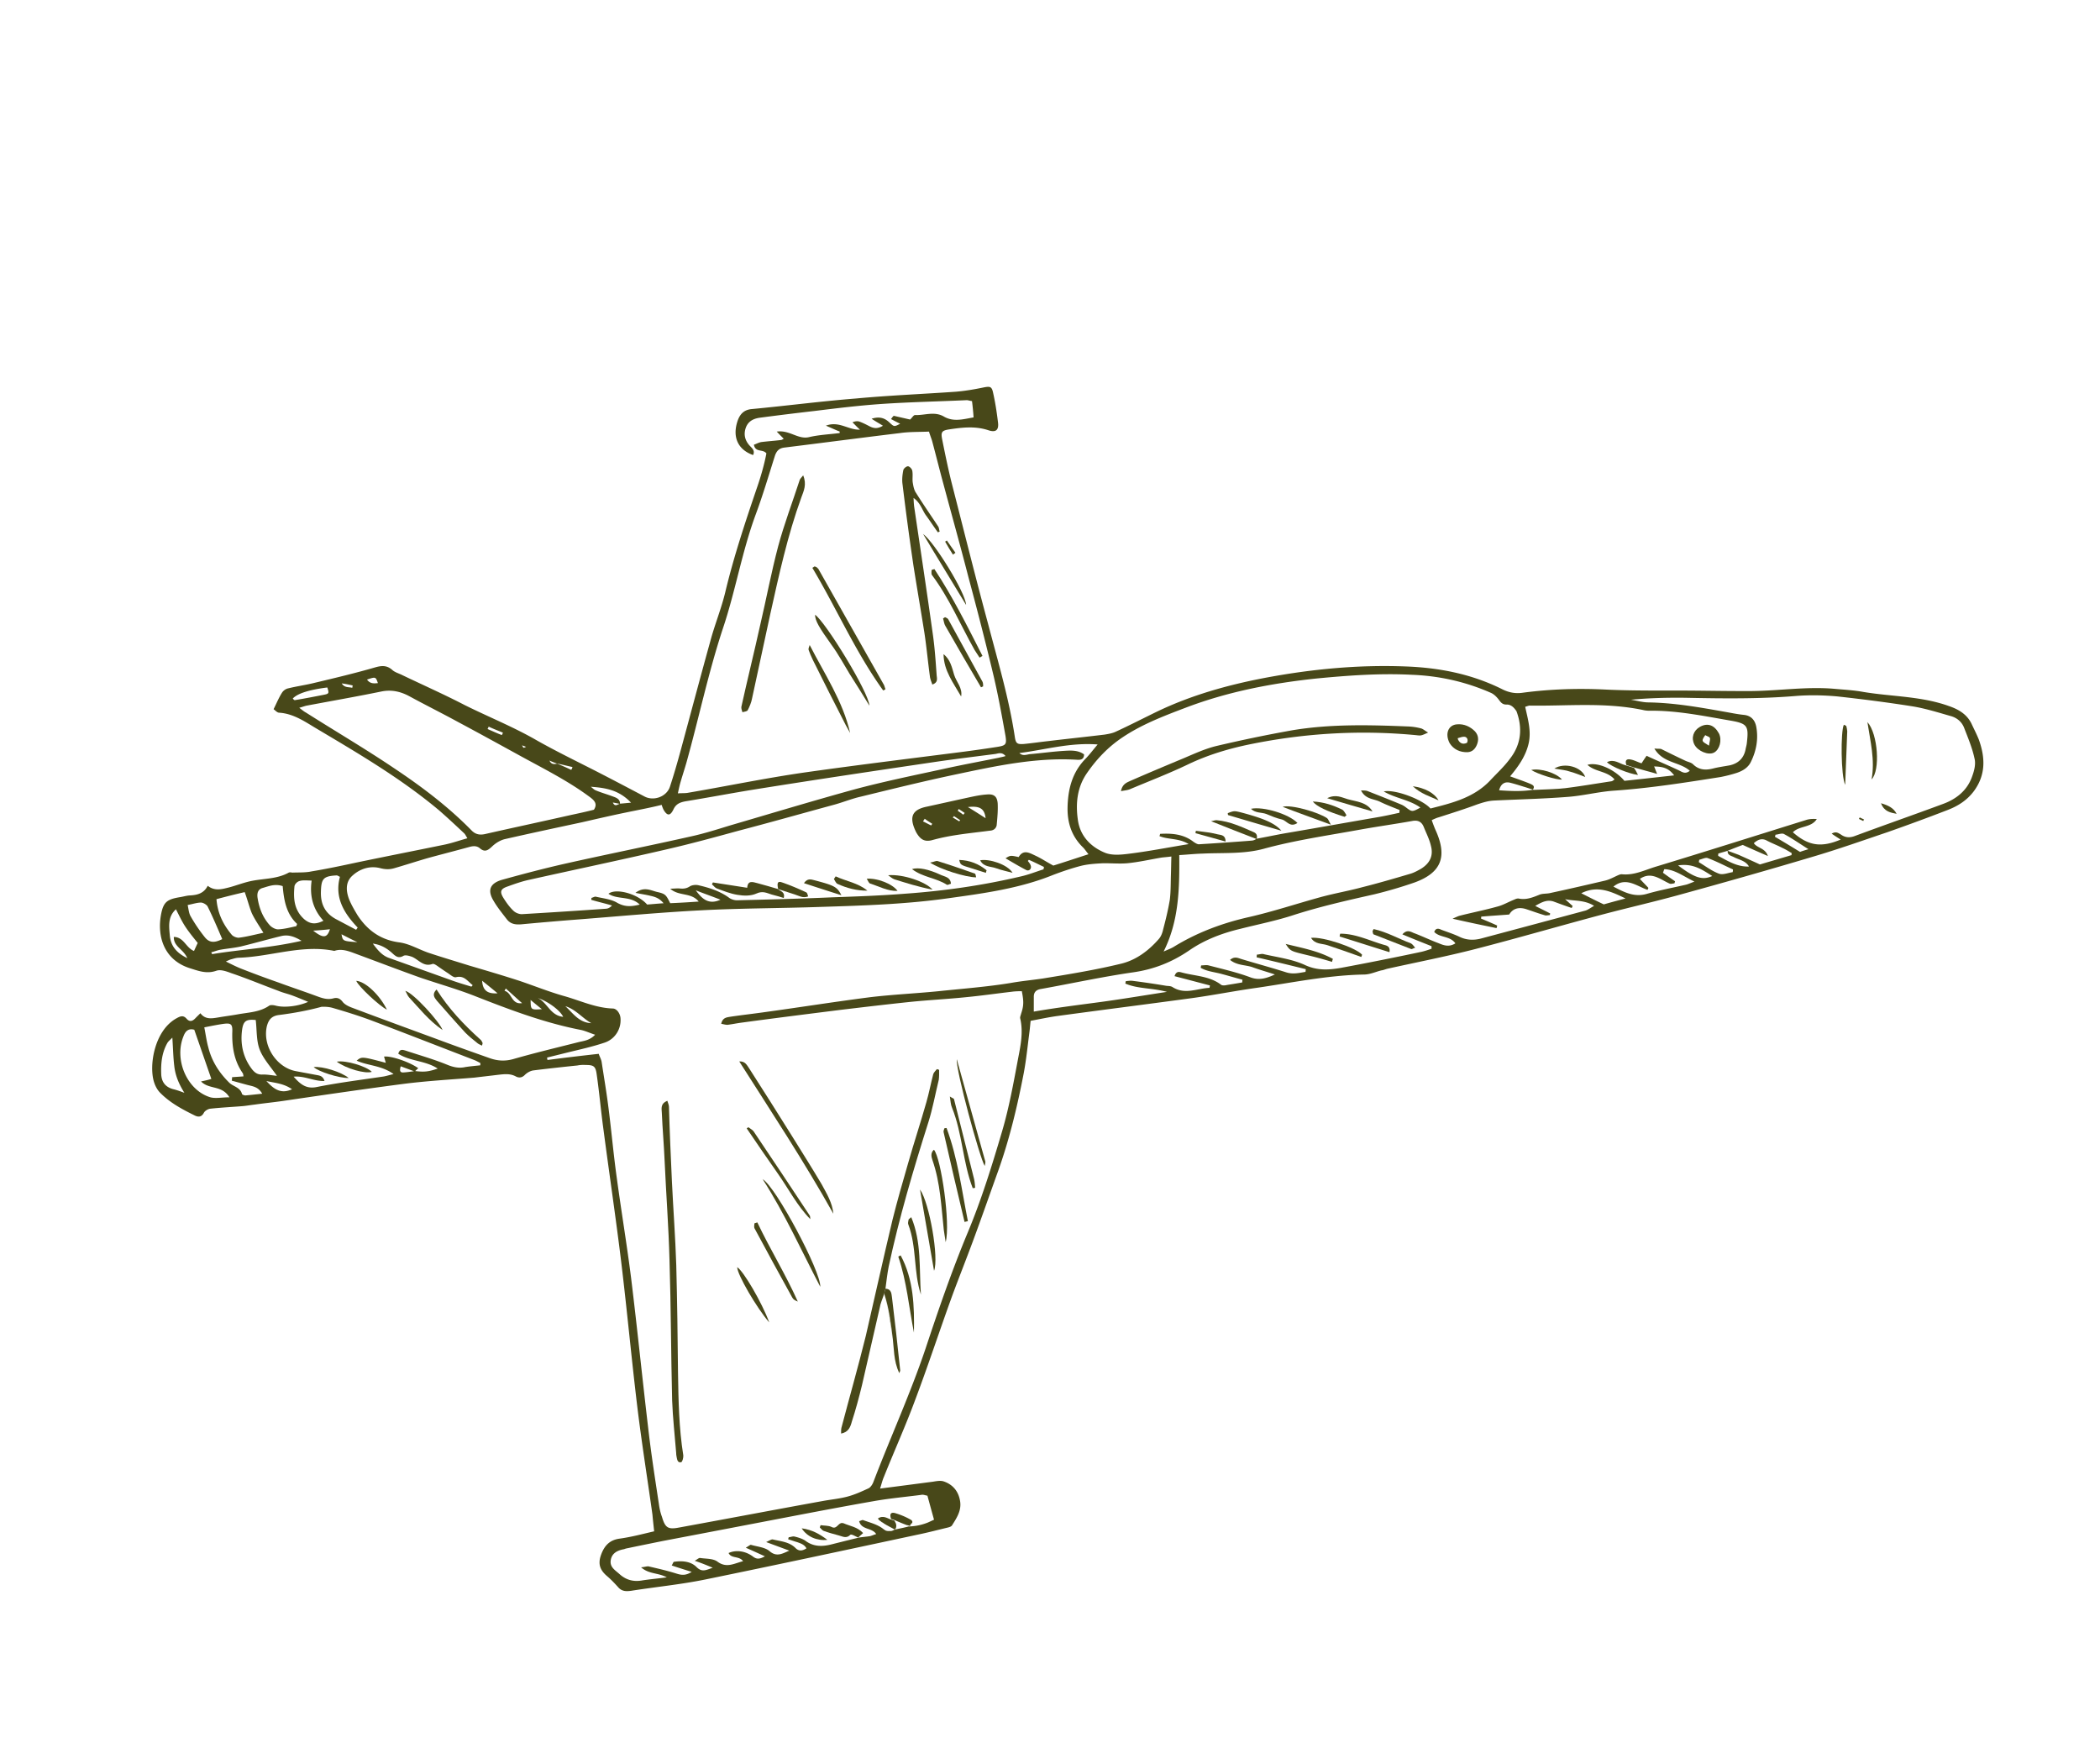 <?xml version="1.0" encoding="UTF-8"?>
<svg data-bbox="45.223 114.949 544.126 357.863" xmlns="http://www.w3.org/2000/svg" viewBox="0 0 624 521" height="521" width="624" data-type="color">
    <g>
        <path fill="#484819" d="M228.846 182.641l-5.38 24.926c-.218 1.201-.751 2.436-1.276 3.448-.148.398-1 .459-1.587.619-.118-.496-.41-1.132-.305-1.621 1.786-8.085 3.796-16.163 5.582-24.248 1.821-7.771 3.285-15.598 5.329-23.361 1.784-6.654 4.28-13.194 6.42-19.791.147-.398.469-.656 1.029-1.354 1.12 2.677.16 4.659-.527 6.516-4.131 11.364-6.662 23.094-9.285 34.866z" data-color="1"/>
        <path fill="#484819" d="M241.383 168.733c.272-.126.412-.3.685-.425l.53.196c.216.231.523.42.649.692l19.414 34.329c.167.364.243.769.41 1.132a.216.216 0 0 1-.098.266l-.545.25c-8.176-11.32-13.835-24.347-21.045-36.44z" data-color="1"/>
        <path fill="#484819" d="M258.342 209.693c-2.167-3.517-3.95-6.439-5.867-9.41-1.783-2.922-3.385-5.928-5.441-8.725-3.722-5.222-4.781-7.047-4.855-8.884 2.979 1.932 15.939 22.939 16.163 27.019z" data-color="1"/>
        <path fill="#484819" d="M287.064 179.758c-4.201-6.983-8.451-13.834-12.778-21.09 3.28 2.344 12.672 17.507 12.778 21.09z" data-color="1"/>
        <path fill="#484819" d="M281.338 160.599c.899 1.238 1.665 2.426 2.565 3.664-.231.216-.504.341-.735.557-.808-1.279-1.616-2.558-2.334-3.88.182-.083.364-.167.504-.341z" data-color="1"/>
        <path fill="#484819" d="M254.35 118.416c9.92-.928 19.866-1.318 29.778-2.023 2.647-.226 5.302-.676 7.915-1.217 2.116-.423 2.654-.45 3.077 1.666.625 2.795 1.067 5.673 1.419 8.593.325 2.382-.64 3.156-2.853 2.413-3.895-1.291-7.758-.836-11.67-.248-2.159.332-2.488.813-2.065 2.93.846 4.234 1.733 8.558 2.761 12.709 3.611 14.078 7.089 28.108 10.881 42.103 2.903 11.103 6.212 22.129 7.941 33.551.29 2.068.73 2.306 2.657 2.19 2.424-.234 4.897-.601 7.412-.876 5.526-.669 11.093-1.248 16.619-1.917 1.124-.187 2.249-.374 3.249-.833 4.088-1.88 8.184-3.983 12.231-5.954 10.274-4.943 21.202-7.986 32.234-10.086 13.776-2.592 27.691-3.926 41.813-3.374 9.966.371 19.524 2.25 28.507 6.705 2.023 1.051 4.069 1.431 6.228 1.099 8.089-1.077 16.331-1.344 24.551-.941 8.667.418 17.398.256 26.121.318 5.86.058 11.629.157 17.447.124 8.102-.093 16.108-1.352 24.229-.683 2.989.276 6.027.421 8.918.963 8.456 1.395 17.186 1.234 25.368 4.186 2.876.989 5.29 2.411 6.676 5.185.752 1.636 1.553 3.139 2.214 4.816 1.926 5.388 2.072 10.493-1.532 15.342-2.057 2.707-4.707 4.365-7.698 5.52a618.73 618.73 0 0 1-18.071 6.657c-7.239 2.448-14.528 5.028-21.893 7.203-12.968 3.871-26.111 7.603-39.205 11.201-7.903 2.202-15.881 3.999-23.826 6.111-12.549 3.347-24.972 6.968-37.472 10.183-8.664 2.222-17.355 3.906-26.144 5.856-.587.16-1.132.41-1.761.479-1.669.438-3.305 1.19-5.051 1.222-10.7.186-21.243 2.392-31.764 3.927-6.517.905-12.868 2.174-19.386 3.079-13.258 1.803-26.468 3.474-39.727 5.277-2.697.359-5.4.942-8.237 1.475-.127 1.159-.206 2.186-.326 3.122-.537 4.099-.941 8.247-1.701 12.338-1.887 9.783-4.171 19.417-7.524 28.883-2.51 6.988-4.979 14.066-7.581 21.096-2.013 5.437-4.158 10.826-6.17 16.264-3.738 10.303-7.169 20.795-11.04 31.05-2.847 7.692-6.225 15.188-9.246 22.741-.434.97-.695 2.08-1.144 3.497 5.617-.711 10.695-1.395 15.683-2.037 1.125-.187 2.341-.415 3.269-.072 2.611.891 4.291 2.87 4.783 5.616.575 2.927-.93 5.16-2.393 7.483-.28.349-.867.509-1.363.627-2.976.708-5.82 1.465-8.838 2.082-21.044 4.502-42.178 9.045-63.305 13.365-7.252 1.463-14.523 2.164-21.81 3.313-1.348.179-2.647.226-3.728-.928-1.123-1.245-2.204-2.399-3.466-3.469-2.176-1.861-2.697-3.713-1.716-6.366.982-2.652 2.514-4.347 5.525-4.741 3.416-.469 6.847-1.386 10.228-2.17-.206-1.887-.379-3.458-.509-4.939-1.486-10.653-3.195-21.314-4.499-32.051-1.725-14.285-3.045-28.647-4.77-42.932-1.587-13.029-3.53-26.113-5.249-39.19-.761-5.484-1.248-11.093-2.05-16.668-.325-2.382-.848-2.802-3.265-2.792a9.186 9.186 0 0 0-2.465.143c-4.31.441-8.711.923-12.979 1.455-.943.103-1.901.654-2.593 1.302-.882.956-1.867.968-2.746.492-1.758-.953-3.603-.655-5.489-.448-2.291.283-4.492.524-6.783.807-6.999.576-14.082.971-21.046 1.861-12.044 1.575-24.003 3.331-35.963 5.087-2.787.401-5.526.669-8.313 1.07-1.257.138-2.473.367-3.64.463-3.185.254-6.412.416-9.555.761-.629.069-1.587.619-1.874 1.191-.763 1.452-1.832 1.283-2.844.758-3.699-1.822-7.348-3.776-10.291-6.826-.649-.692-1.2-1.65-1.568-2.691-1.767-4.801-.158-15.666 6.63-19.336 1.139-.634 1.998-.919 2.946.186.907 1.014 1.766.729 2.648-.227.37-.391.832-.823 1.434-1.43 1.415 1.881 3.259 1.584 5.103 1.286 1.935-.339 3.912-.588 5.848-.927 3.241-.61 6.642-.633 9.481-2.598.413-.3 1.348-.18 2.102.024 2.486.618 6.663.129 9.48-1.166-1.766-.729-3.267-1.36-4.726-1.9-1.326-.491-2.792-.807-4.16-1.389-4.642-1.718-9.277-3.66-13.968-5.245-1.46-.54-3.183-1.178-4.497-.684-2.851.98-5.28.006-7.85-.794-7.615-2.442-9.714-9.402-8.517-15.895.704-3.736 1.76-4.551 5.539-5.188 1.034-.146 1.984-.472 3.06-.527 2.151-.108 4.135-.58 5.284-2.869 2.093 1.679 4.308.991 6.383.477 2.257-.597 4.48-1.509 6.91-1.966 3.647-.686 7.447-.562 10.774-2.422.363-.167.761-.019 1.208-.005 1.837-.074 3.758.034 5.56-.355 4.5-.747 8.915-1.677 13.421-2.648 8.74-1.817 17.522-3.543 26.171-5.318 2.208-.465 4.29-1.202 6.729-1.883-.425-.685-.592-1.048-.85-1.37-2.518-2.364-5.036-4.729-7.603-6.96-11.454-9.593-24.231-17.036-36.959-24.612-3.203-1.94-6.531-4.152-10.596-4.374-.58-.064-1.095-.707-1.576-1.036.91-1.85 1.59-3.483 2.486-4.886.378-.614 1.112-1.171 1.923-1.324 2.571-.631 5.267-.991 7.93-1.664 5.952-1.416 11.905-2.832 17.732-4.521 1.943-.562 3.515-.735 5.168.707.781.741 2.024 1.05 3.036 1.575 6.211 2.978 12.43 5.732 18.502 8.884 7.132 3.545 14.552 6.517 21.447 10.502 5.799 3.277 11.745 6.156 17.643 9.168 4.752 2.438 9.547 4.966 14.341 7.495 2.771 1.478 6.621.038 7.569-2.929 1.192-3.63 2.252-7.31 3.271-11.08 2.9-10.688 5.759-21.468 8.701-32.066 1.328-5.012 3.318-9.78 4.513-14.842 2.488-10.388 5.862-20.525 9.279-30.57 1.234-3.539 2.245-7.086 2.893-10.465-1.074-1.378-3.262-.152-3.719-2.583.678-.201 1.363-.626 2.173-.779 1.977-.248 3.905-.364 5.882-.613.314-.034.545-.25.818-.376a70.603 70.603 0 0 1-2.078-2.126c3.821-.546 6.275 2.398 9.566 1.655 2.976-.707 6.112-.829 9.123-1.222.049-.133-.034-.315.015-.447-1.194-.442-2.339-1.016-4.105-1.745 3.942-1.482 6.668 1.337 10.119 1.181-.956-.881-1.604-1.574-2.211-2.175.818-.376 1.579-.396 2.11-.2 1.061.393 2.073.918 3.085 1.444 1.277.623 2.394.66 3.855-.232-1.228-.756-2.107-1.232-3.377-2.079 2.306-.73 3.856-.232 5.202 1.02 1.52 1.392 1.429 1.434 3.296.466-.838-.385-1.717-.862-2.729-1.387.42-.523.658-.963.881-.956l4.797 1.097c.552-.474 1.029-1.353 1.476-1.339 2.814.137 5.722-1.199 8.576.46 2.854 1.66 5.747.77 8.807.244a84.392 84.392 0 0 0-.468-4.848c-.58-.064-1.11-.26-1.557-.275-8.515.393-17.022.561-25.453 1.136-6.503.458-12.971 1.231-19.531 2.045a948.057 948.057 0 0 0-16.353 2.015c-2.292.283-3.934 1.258-4.503 3.611-.415 1.732.071 3.269 1.236 4.605.69.783 1.786 1.49 1.113 2.9-4.6-1.627-6.264-5.485-4.538-10.351.736-1.989 1.981-3.112 4.09-3.311 10.234-.963 20.615-2.323 31.022-3.146zm48.545 105.354c.998.972 2.088.471 3.122.326 3.499-.288 7.006-.8 10.548-.997 1.927-.116 3.897-.141 5.557 1.077-.009 1.655-1.217 1.66-2.244 1.582-12.326-.717-24.315 1.933-36.255 4.451-9.327 1.976-18.62 4.267-27.821 6.517-2.795.624-5.562 1.786-8.315 2.502-9.391 2.556-18.74 5.203-28.172 7.668-7.134 1.959-14.177 3.876-21.346 5.521-13.526 3.137-27.178 6.001-40.655 9.005-2.208.465-4.381 1.244-6.554 2.023-1.992.695-2.286 1.491-1.269 3.225.85 1.37 1.833 2.789 3.004 3.902.649.692 1.843 1.134 2.695 1.072 8.249-.49 16.589-1.023 24.796-1.604.538-.027 1.125-.187 1.867-.968-2.039-.604-4.127-1.075-6.165-1.679.007-.223.056-.356.064-.579.496-.118.908-.418 1.264-.362 2.221.52 4.63.734 6.472 1.868 2.198 1.19 4.035 1.116 6.606.485-2.775-2.687-6.577-1.379-9.291-3.213 2.161-1.764 8.682-.029 11.485 3.195 1.39-.089 2.961-.261 4.889-.377-1.248-1.518-2.532-1.917-3.998-2.234-1.243-.309-2.535-.486-4.357-.859 2.524-1.93 4.499-.747 6.363-.283 2.576.576 2.701.849 3.962 3.351 2.598-.094 5.378-.271 8.472-.483-2.279-2.804-5.857-1.49-8.466-3.812 1.299-.047 1.928-.116 2.598-.094 1.16.127 2.145.115 3.242-.61.685-.425 1.852-.521 2.606-.318 3.197.732 6.43 1.777 9.095 3.744.656.469 1.675.77 2.527.709 9.359-.231 18.719-.461 27.994-.873 7.258-.255 14.515-.51 21.737-1.079 11.616-.827 23.08-2.466 34.399-5.138 2.298-.506 4.521-1.418 6.736-2.106.007-.224.105-.489.112-.712-1.542-.722-2.994-1.485-4.494-2.116-.049.132-.231.216-.28.349.299.412.732.874.85 1.37.327.95-.506 1.773-1.385 1.297-2.024-1.051-3.999-2.234-6.106-3.466 1.461-.892 1.461-.892 3.905-.365 1.421-2.414 3.305-1.189 4.98-.418 1.675.77 3.119 1.757 5.318 2.948 2.893-.89 6.421-2.072 10.446-3.372-.774-.965-1.199-1.65-1.764-2.161-3.249-3.238-4.508-7.172-4.452-11.6.092-5.546 1.378-10.649 5.449-14.722 1.112-1.172 2.14-2.525 3.491-4.137-8.213-.627-15.668 1.59-23.262 2.55zm-88.814 43.583c-2.429-.975-4.907-1.817-7.337-2.791 1.799 2.475 3.793 4.42 7.337 2.791zm233.634-57.993c-1.075.054-1.64-.456-2.24-1.281-.599-.825-1.464-1.749-2.434-2.183-7.454-3.287-15.316-5.065-23.494-5.378-9.47-.489-18.844.189-28.225 1.089-13.335 1.398-26.484 3.921-39.035 8.701-6.841 2.595-13.773 5.231-19.821 9.553-3.804 2.739-6.959 6.17-9.591 10.022-2.821 4.158-3.289 8.886-2.597 13.741.649 4.764 3.766 7.954 7.87 9.699 2.073.918 4.721.692 7.012.409 5.84-.704 11.695-1.855 18.038-2.9-2.938-1.841-6.088-1.273-8.692-2.388.189-.307.155-.621.245-.663 3.542-.197 6.978.095 9.901 2.383.481.329 1.095.707 1.542.721 5.246-.32 10.582-.682 15.786-1.094.091-.041.224.008.406-.076.405-.076.726-.334 1.09-.501 2.745-.492 5.449-1.074 8.195-1.566 9.089-1.537 18.136-3.165 27.315-4.744 2.25-.374 4.549-.88 6.847-1.387.007-.223-.027-.537.071-.803-2.031-.827-4.021-1.563-5.87-2.474-1.849-.911-4.273-.677-5.617-3.361.894.03 1.431.002 1.962.199 3.225 1.269 6.582 2.587 9.849 3.947.663.245 1.319.714 1.842 1.134 1.486 1.078 1.619 1.127 3.988-.183-3.279-2.345-7.294-2.7-10.895-4.786 3.291-.743 11.555 2.391 13.884 5.063 6.407-1.625 12.947-3.201 17.816-8.411 1.994-2.127 4.162-4.114 5.848-6.43 3.317-4.277 3.743-9.095 1.893-14.078-.641-.916-1.457-1.972-2.889-1.974zm-76.523 63.136c7.169-1.644 14.135-3.967 21.269-5.926 4.109-1.118 8.293-1.831 12.402-2.95 4.737-1.187 9.391-2.556 14.044-3.925 1.174-.319 2.313-.953 3.362-1.545 2.649-1.659 3.707-3.906 2.909-6.841-.431-1.893-1.357-3.668-2.102-5.527-.619-1.587-1.763-2.161-3.475-1.814-5.086.907-10.255 1.633-15.341 2.54-9.544 1.746-19.254 3.128-28.644 5.684-5.961 1.64-12.12 1.17-18.26 1.461-2.284.059-4.484.301-6.95.444.076 9.98-.057 19.507-4.652 28.663 1.09-.501 2.041-.828 2.907-1.336 7.033-4.334 14.552-7.131 22.531-8.928zm83.27-62.826c-.315.035-.587.16-1.265.362.777 3.605 1.868 7.176 1.032 10.862-.837 3.686-2.951 6.749-5.512 9.798 2.255.834 4.07 1.431 5.836 2.16.705.336 1.724.638.926 1.775-.886-.253-1.815-.596-2.701-.849-1.285-.4-2.702-.849-3.945-1.158-1.508-.408-2.822.086-3.383 2.216 3.526.249 6.788.401 10.162-.16l.133.049c2.374-.101 4.658-.161 6.901-.311.761-.02 1.48-.13 2.333-.192 4.582-.566 9.172-1.355 13.804-2.054.314-.034.545-.25.957-.55-2.154-2.532-5.744-2.202-8.046-4.335 2.984-.932 8.1 1.339 10.986 4.744 4.624-.475 9.43-1.033 14.774-1.619-1.756-2.384-3.718-2.583-5.953-2.656.334.727.494 1.314.911 2.223-.886-.253-1.773-.506-2.527-.71-1.375-.358-2.66-.758-4.035-1.116-.887-.253-1.683-.547-2.569-.8-.452-1.223-.116-1.928 1.217-1.661 1.069.17 2.123.786 3.274 1.137.518-.789.897-1.403 1.505-2.233 3.085 1.443 6.219 2.754 9.304 4.197 1.103.484 2.1 1.456 3.527.25-2.999-2.693-7.938-2.184-10.523-6.609 1.16.128 1.656.01 2.054.157 2.421 1.198 4.843 2.396 7.223 3.503.705.336 1.641.456 2.247 1.058 1.779 1.714 3.79 1.779 6.047 1.182 1.579-.396 3.242-.61 4.863-.915 2.389-.548 4.046-1.97 4.623-4.546.113-.713.358-1.376.429-2.179.566-4.993.141-5.678-4.886-6.558-8.009-1.381-15.92-3.027-24.022-2.935a7.867 7.867 0 0 1-2.095-.247c-11.422-2.343-22.515-1.095-33.606-1.28zm82.903 42.672c-2.631-1.652-4.905-3.248-7.236-4.487-.614-.378-1.704.123-2.557.184-.007.224-.147.398-.154.622a416.987 416.987 0 0 1 7.459 4.495c.364-.167 1.132-.411 2.488-.814zm-23.999.467l3.183 1.179c1.941.869 3.881 1.737 6.394 2.894 2.711-.807 6.009-1.772 9.398-2.78.007-.224.014-.447.063-.58-.921-.567-1.842-1.134-2.812-1.568-1.452-.764-3.043-1.353-4.495-2.116-1.493-.855-2.716-.403-3.961.72 1.024 1.51 3.399 1.409 4.171 3.806a390.888 390.888 0 0 1-7.454-3.287c-1.042.369-2.719 1.03-4.487 1.732-.95.327-1.851.522-2.802.848l-.022.671c2.903 1.527 5.708 3.319 9.159 3.163-1.017-1.733-2.889-1.973-4.473-2.786-.747-.427-1.997-.513-1.862-1.896zm1.492 6.358c.008-.223.106-.488.071-.803-2.512-1.156-4.976-2.445-7.496-3.377-.663-.246-1.621.305-2.522.499-.007.223-.105.489-.113.712 1.975 1.183 3.852 2.632 5.974 3.417 1.193.442 2.738-.268 4.086-.448zm-16.221-2.007c4.89 3.695 7.236 4.487 10.143 3.151-3.112-1.981-5.826-3.815-10.143-3.151zm-9.316 8.465c3.885-1.126 7.846-1.846 11.724-2.749.587-.159 1.132-.41 2.446-.904-3.392-1.632-5.834-3.592-8.963-3.694l-.392 1.061c1.179.889 2.449 1.736 3.586 2.534-.008.223-.147.398-.155.621-.538.027-1.083.278-1.522.04-1.103-.484-2.199-1.191-3.302-1.674-1.807-.82-3.546-1.011-5.469.313.865.923 1.688 1.755 2.553 2.679-.14.174-.148.397-.288.572-3.274-1.137-6.447-3.97-10.125-.958 3.168 1.625 6.113 3.243 9.907 2.159zm-6.309 1.359c-4.097-1.968-8.235-4.028-13.149-1.549 2.289 1.149 4.313 2.2 6.693 3.307 1.943-.563 4.199-1.16 6.456-1.758zm-156.32 30.813c6.427-.863 12.861-1.95 20.057-3.057-4.524-1.222-8.652-.865-12.359-2.463.008-.224.106-.489.113-.712.629-.069 1.348-.18 1.928-.116a253.1 253.1 0 0 1 10.153 1.496c.58.063 1.341.044 1.822.373 3.726 2.359 7.326.374 11 .225.008-.223.106-.488.113-.712l-10.514-2.76c.498-1.55 1.385-1.297 2.139-1.094 3.902 1.068 8.289 1.032 11.693 3.65.349.28 1.201.218 1.788.058a261.29 261.29 0 0 0 4.499-.747c.007-.224.014-.448.071-.804-2.129-.562-4.301-1.214-6.43-1.776-1.997-.513-4.183-.719-5.983-1.762.007-.224.106-.489.113-.712.761-.02 1.572-.173 2.193-.018 4.126 1.075 8.301 2.017 12.28 3.489 2.695 1.073 4.91.385 7.454-.785-2.213-.743-4.475-1.354-6.73-2.189-2.08-.694-4.504-.461-6.597-2.14 1.336-1.164 2.389-.548 3.409-.246 4.475 1.354 8.999 2.576 13.383 3.973 2.038.603 3.799.124 5.643-.173.008-.224.064-.58.071-.804-4.838-1.187-9.676-2.375-14.606-3.52.008-.224.064-.58.071-.803.762-.02 1.489-.354 2.152-.109 4.175.942 8.497 1.486 12.287 3.266 3.616 1.64 7.024 1.393 10.49.791a926.811 926.811 0 0 0 24.096-4.804c.992-.236 1.942-.563 2.892-.89.008-.224-.027-.538-.019-.761-2.827-1.122-5.654-2.244-8.656-3.506 1.302-1.478 2.355-.862 3.325-.428 2.52.933 4.942 2.131 7.462 3.064 1.501.63 3.092 1.22 4.966.028-1.582-2.244-4.6-1.627-6.288-3.383.491-1.326 1.419-.982 2.124-.646 1.724.638 3.539 1.234 5.215 2.005 2.156 1.1 4.391 1.173 6.648.576 10.292-2.751 20.584-5.501 30.967-8.293.768-.244 1.412-.76 2.551-1.393-2.805-1.793-5.816-1.399-8.616-1.983.74.651 1.521 1.392 2.26 2.043-.14.174-.238.44-.287.572-1.815-.596-3.539-1.234-5.396-1.922-1.948-.645-3.541.198-5.457 1.298 1.452.764 2.994 1.486 4.446 2.249-.049.133-.057.356-.106.489-.537.027-1.124.187-1.522.039-1.906-.554-3.763-1.242-5.578-1.838-2.304-.702-3.981-.041-4.975 1.627-2.871.219-5.651.397-8.299.623-.007.224-.056.356-.063.58 1.633.68 3.266 1.36 4.809 2.081-.098.266-.106.489-.204.754-4.133-.851-8.267-1.702-13.063-2.799 1.181-.543 1.726-.793 2.222-.911 3.745-.952 7.483-1.679 11.186-2.722 1.67-.437 3.222-1.371 4.808-1.99.454-.209 1-.459 1.488-.354 2.179.429 4.038-.315 5.988-1.102.999-.459 2.291-.282 3.374-.56 5.407-1.166 10.682-2.38 16.048-3.636 1.307-.271 2.537-.946 3.718-1.489.454-.209.999-.46 1.446-.445 3.702.389 6.889-1.296 10.278-2.304 14.778-4.483 29.473-9.147 44.301-13.763 1.041-.368 2.117-.423 3.367-.337-1.652 2.631-5.165 1.934-7.109 3.929 4.61 4.043 8.395 4.615 14.203 2.165a63.686 63.686 0 0 1-2.673-1.743c1.28-.808 2.019-.158 2.766.269 1.311.938 2.652.982 4.148.405 8.742-3.249 17.568-6.316 26.31-9.565 3.941-1.481 7.067-4.019 8.498-8.089.638-1.724 1.151-3.721.713-5.391-.659-3.109-1.946-6.149-3.101-9.14-.745-1.859-2.272-3.027-4.137-3.491-3.679-1.06-7.4-2.211-11.093-2.824-7.479-1.185-14.965-2.146-22.499-2.974-4.016-.355-8.13-.445-12.167-.13-10.813.899-21.548.771-32.324.553-5.546-.092-11.098.039-16.798.568 1.78.282 3.554.788 5.209.797 7.647.116 15.077 1.434 22.506 2.751 1.913.331 3.868.753 5.831.951 2.185.206 3.35 1.542 3.731 3.568.644 3.556.038 7.026-1.545 10.285-.82 1.808-2.463 2.783-4.272 3.395a41.91 41.91 0 0 1-4.828 1.229c-10.57 1.668-21.14 3.335-31.813 4.06-4.575.342-8.998 1.495-13.573 1.838-7.223.568-14.522.732-21.737 1.078-1.837.074-3.374.56-5.093 1.131-3.76 1.398-7.603 2.614-11.537 3.873-.587.159-1.132.41-2.041.828.411 1.132.779 2.173 1.239 3.173 3.459 7.764 1.56 12.49-6.365 15.362a130.042 130.042 0 0 1-11.927 3.503c-7.979 1.797-15.958 3.594-23.826 6.111-5.157 1.71-10.606 2.784-15.93 4.132-5.457 1.297-10.712 3.273-15.382 6.521-5.034 3.415-10.429 5.565-16.633 6.436-9.081 1.313-18.185 3.297-27.232 4.925-1.439.221-2.222.912-2.183 2.434l-.006 4.296c6.525-1.129 13.085-1.943 19.511-2.807zM181.479 463.612c-.338 2.137 1.379 2.998 2.725 4.251 1.827 1.581 3.866 2.184 6.339 1.818 2.249-.374 4.583-.566 7.593-.96-2.638-1.428-5.251-.887-7.643-2.979 1.167-.096 1.893-.43 2.424-.234 2.709.626 5.418 1.251 8.119 2.1 1.55.498 2.8.584 4.492-.524a214.757 214.757 0 0 1-5.934-1.894c.378-.615.484-1.103.707-1.096 2.473-.366 5.015-.104 6.661 1.561 1.604 1.573 2.653.981 4.826.202-2.031-.827-3.399-1.409-5.347-2.054.867-.509 1.238-.899 1.594-.843 1.78.282 3.799.125 5.111 1.062 2.707 2.058 4.993.567 7.655-.107-1.199-1.65-3.512-.697-4.306-2.423 2.09-.961 4.855-.691 7.171.996 1.221.979 2.122.785 3.625-.016-1.94-.869-3.483-1.591-5.688-2.558.957-.55 1.328-.941 1.593-.843 1.906.555 4.183.719 5.487 1.88 2.177 1.861 3.918.621 5.867-.165l-6.896-2.553c1.09-.501 1.593-.843 1.949-.786 2.353.569 4.944.698 6.806 2.594.998.972 2.032.827 3.22.061-.634-1.14-1.653-1.442-2.714-1.834-.887-.253-1.815-.597-2.702-.849.008-.224.106-.489.155-.622.538-.027 1.174-.319 1.662-.214 1.11.26 2.262.611 3.183 1.178 2.575 2.009 5.355 1.831 8.198 1.074 2.662-.673 5.234-1.305 7.805-1.937 1.125-.187 2.2-.241 3.325-.428.587-.16 1.132-.41 1.81-.612-1.233-1.964-4.392-1.173-5.065-3.835.496-.118.908-.418 1.174-.319 1.989.736 4.209 1.256 5.912 2.565.174.14.348.28.481.329.042.09.133.049.174.14.133.049.175.14.266.098l.265.098c.091-.042.133.049.223.007.133.049.133.049.224.008.091-.042.133.049.223.007.091-.042.224.007.224.007.091-.042.133.049.223.008.091-.042.182-.084.315-.035l.091-.042.272-.125.091-.042.363-.167c1.083-.278 2.208-.465 3.291-.742.315-.035.678-.202.992-.236l.133.049.091-.042a16.343 16.343 0 0 0 5.407-1.165l1.818-.836a1094.38 1094.38 0 0 1-1.959-7.134c-.713-.112-1.285-.4-1.872-.24-4.673.608-9.43 1.034-14.111 1.865-7.741 1.357-15.439 2.806-23.229 4.296-13.148 2.522-26.297 5.045-39.354 7.526-3.423.693-6.847 1.387-10.361 2.122-.405.076-.81.152-1.174.319-1.935.34-3.661 1.133-4 3.27zM86.771 323.68c-2.45-1.736-5.04-1.865-7.617-2.442 1.946 2.078 4.073 4.071 7.617 2.442zm-37.095-13.653c-1.568 2.812-1.894 5.933-1.773 9.07.06 2.283 1.126 3.884 3.52 4.545 1.11.26 2.304.701 3.365 1.094-1.658-2.649-2.695-5.144-3.005-7.973-.318-2.606-.363-5.337-.574-8.431-.742.781-1.245 1.122-1.533 1.695zm8.052-4.032c-1.64-.457-2.605.317-3.194 1.909-2.818 6.798.87 15.778 7.642 18.058 1.591.589 3.575.117 5.992.107-2.25-3.698-5.968-2.209-8.437-4.706 1.306-.27 2.299-.506 3.067-.75-1.676-4.842-3.352-9.685-5.07-14.618zm8.559-1.734c-1.754.256-3.465.603-5.582 1.026.423 2.116.671 4.093 1.192 5.945 1.028 4.15 3.286 7.625 6.277 10.542 1.172 1.112 3.267 1.36 3.74 3.344.083.181.746.427 1.06.392 1.481-.13 3.053-.302 4.939-.509-1.184-2.097-2.882-2.197-4.39-2.605-1.507-.407-3.148-.863-4.656-1.271.056-.356.113-.712.078-1.026 1.167-.096 2.242-.151 3.409-.247-.076-.405-.069-.628-.194-.901-2.565-3.664-3.236-7.757-3.14-12.094.13-2.591-.351-2.92-2.733-2.596zm5.676 1.573c-.635 4.364.26 8.466 2.964 11.955.732.874 1.472 1.525 2.903 1.527 1.39-.089 2.857.227 4.463.37-1.924-2.748-4.127-5.147-5.157-7.866-.988-2.627-.794-5.798-1.146-8.718-2.766-.269-3.632.239-4.027 2.732zm10.832-4.209c-2.068.29-2.999 1.378-3.511 3.375-1.308 5.774 2.866 12.22 8.647 13.304l6.138 1.141c.845.161 1.871.24 2.358 1.777-3.136.121-5.9-1.58-9.176-1.285 2.071 2.35 3.815 3.75 7.015 3.049 6.351-1.269 12.91-2.083 19.295-3.037.943-.104 1.894-.431 3.382-.785-3.628-2.624-7.617-2.442-10.967-3.983 1.518-1.248 1.518-1.248 8.66.641-.202-.677-.32-1.173-.521-1.851 2.068-.291 7.687 1.639 10.178 3.465-.413.3-.693.649-1.014.907l-.091.041-4.112-1.521c-.351 1.152-.331 1.913.836 1.817 1.075-.054 2.2-.241 3.234-.386l.091-.042c2.807.36 4.065.222 6.825-.716-3.636-2.401-8.253-2.15-11.713-4.411.407-1.508 1.335-1.164 2.089-.961 4.161 1.389 8.329 2.555 12.391 4.209 1.766.729 3.498 1.144 5.391.714 1.439-.222 2.92-.352 4.492-.524l.022-.671c-.573-.287-1.187-.665-1.85-.911-10.296-3.961-20.501-7.964-30.755-11.835-3.714-1.374-7.435-2.525-11.246-3.634-1.02-.302-2.27-.388-3.345-.334-4.109 1.119-8.475 1.915-12.743 2.447zm-10.52-13.544a293.555 293.555 0 0 0 10.478 3.877c3.714 1.375 7.476 2.617 11.19 3.991 1.724.638 3.316 1.227 5.167.706 1.083-.277 1.879.017 2.653.982.599.825 1.744 1.399 2.805 1.792 9.193 3.478 18.435 6.823 27.719 10.259 4.51 1.669 8.977 3.248 13.445 4.826 2.213.743 4.357.858 6.705.219 6.414-1.848 12.863-3.382 19.27-5.007 1.67-.437 3.416-.47 5.13-2.248-1.683-.547-2.96-1.171-4.294-1.438-10.759-2.098-20.881-5.919-31.086-9.922-5.521-2.195-11.197-3.768-16.817-5.697-6.324-2.265-12.599-4.663-18.966-7.019-1.989-.736-4.153-1.613-6.326-.834-9.6-1.97-18.805 1.711-28.346 2.025-.76.02-1.439.222-2.116.423-.406.077-.769.244-1.768.703 1.849.911 3.433 1.723 5.157 2.362zm95.071 14.075c-.836-1.818-4.414-4.575-7.514-5.571 2.82 1.345 3.722 5.223 7.514 5.571zm-9.68-5.015c.038 2.954.038 2.954 3.355 2.749a151.962 151.962 0 0 1-3.355-2.749zm18.03 6.899c-2.679-1.52-4.652-4.135-7.71-5.04 2.26 2.043 4.002 4.874 7.71 5.04zm-27.854-8.877c-1.437-1.21-2.832-2.33-4.576-3.729.163 3.227 2.02 3.914 4.576 3.729zm-7.393-2.434c-1.486-1.078-2.454-2.944-4.934-2.354-.678.201-1.633-.68-2.422-1.198-1.095-.707-2.233-1.505-3.37-2.303-.307-.189-.788-.518-1.193-.442-2.628.988-4.078-1.207-6.018-2.076-.796-.295-1.948-.646-2.584-.353-1.461.892-2.333.192-3.288-.69-1.521-1.392-3.272-2.568-5.856-2.921 1.457 1.972 2.663 3.399 4.562 4.177l18.177 6.501c2.122.786 4.294 1.438 6.465 2.091.314-.034.321-.258.461-.432zm9.476 1.697c2.262.611 2.012 4.138 5.204 3.661-1.653-1.442-3.215-2.925-4.868-4.366-.007.224-.238.44-.336.705zm-43.736-14.453c-1.542-.721-2.994-1.485-4.711-2.346.382 2.026.382 2.026 4.711 2.346zm-8.152-3.846a80.902 80.902 0 0 1-4.98.418c2.923 2.289 4.131 2.284 4.98-.418zm-35.009 7.4c8.593-1.419 17.422-1.846 26.574-3.962-2.282-1.373-4.055-1.878-6.04-1.406-4.058.985-7.943 2.111-12.003 3.097-1.893.43-3.912.588-5.847.927-1.034.145-1.943.563-2.935.799l.251.545zm-12.57-5.557c.26 2.961 1.8 5.115 5.193 6.747-1.12-2.676-4.095-3.4-4-6.305 2.996.053 3.564 3.204 5.993 4.178.386-.837.771-1.675 1.108-2.38-1.29-1.608-2.538-3.126-3.604-4.727-1.067-1.601-1.86-3.327-2.87-5.284-2.49 2.245-2.047 5.123-1.82 7.771zm9.268-9.765c-1.208.006-2.34.416-3.96.721.27 1.306.366 2.473.874 3.34a46.288 46.288 0 0 0 4.14 6.131c1.373 1.79 2.937 1.841 5.258.665-1.413-3.313-2.784-6.535-4.379-9.764-.341-.503-1.262-1.071-1.933-1.093zm12.989-3.109a253.31 253.31 0 0 0-8.392 2.097c.35 4.351 2.077 7.63 4.532 10.574.474.552 1.535.945 2.163.876 2.292-.283 4.548-.88 7.252-1.463-1.358-2.237-2.599-3.978-3.476-5.886-.745-1.859-1.217-3.843-2.08-6.198zm11.289-1.778c-2.346-.793-4.163.042-6.014.563-1.356.404-1.616 1.514-1.478 2.771.477 3.193 1.549 6.002 3.752 8.401.607.601 1.619 1.127 2.38 1.107 1.837-.074 3.598-.554 5.4-.942l.246-.663c-3.258-3.015-3.929-7.109-4.286-11.237zm4.926-1.495c-.678.202-1.42.983-1.441 1.653-.34 3.569-.094 6.978 2.905 9.671 1.611 1.35 3.21 1.716 5.712.456-3.11-3.413-4.144-7.34-3.502-11.928-1.564-.051-2.724-.178-3.674.148zm11.108-1.694c-4.08.224-4.597 1.013-4.687 5.126-.034 3.758 1.492 6.358 4.793 8.032l5.674 3.005c.14-.174.329-.481.469-.656-4.024-4.203-6.958-8.908-5.279-15.073-.44-.238-.747-.427-.97-.434zm-13.046-52.556c.217.231.474.553.656.469 2.97-.484 5.897-1.06 8.824-1.635 1.306-.27 1.314-.494.785-2.122-5.302.677-8.782 1.726-10.265 3.288zm14.555-4.49c.85 1.37 2.115 1.009 3.134 1.311.008-.224.106-.489.113-.712-.977-.211-2.087-.471-3.247-.599zm7.51-1.141c.899 1.237 1.975 1.183 3.232 1.045-.653-1.9-.653-1.9-3.232-1.045zm40.381 15.775c-1.368-.582-2.827-1.122-4.237-1.795-.098.266-.196.531-.336.705 1.368.582 2.778 1.255 4.237 1.795.14-.175.238-.44.336-.705zm5.694 3.766c.125.272.25.545.425.685.041.091.314-.035.768-.244l-1.193-.441zm14.957 6.441c-1.466-.317-2.841-.675-4.307-.992l-.133-.049-.091.042c-.796-.294-1.591-.589-2.296-.925.543 1.181 1.395 1.119 2.296.925l.133.049c1.368.582 2.736 1.164 4.013 1.787.231-.216.329-.481.385-.837zm-16.386-3.803c-5.89-3.236-11.78-6.471-17.761-9.665-4.703-2.57-9.547-4.966-14.251-7.536-2.637-1.429-5.346-2.055-8.365-1.438-7.342 1.505-14.678 2.786-21.971 4.158-.72.111-1.356.403-2.439.681.83.609 1.395 1.12 1.968 1.407 8.854 5.614 17.898 10.922 26.522 16.753 8.101 5.411 15.872 11.303 22.714 18.283 1.255 1.294 2.638 1.429 4.217 1.033 8.474-1.915 16.991-3.739 25.466-5.654 2.208-.465 4.506-.971 6.672-1.526 1.036-1.577.353-2.584-1-3.613-6.726-5.053-14.389-8.794-21.772-12.883zm21.832 9.663c.482.329.956.882 1.486 1.078 1.634.68 3.274 1.137 4.999 1.775 1.061.392 2.213.743 2.21 2.175l-.09.042c-.713-.113-1.334-.267-2.046-.38.626 1.363 1.368.581 2.046.38l.09-.042c.853-.061 1.796-.165 3.276-.295-3.633-3.833-7.641-4.412-11.971-4.733zm10.354 7.678c-4.325.887-8.699 1.907-12.981 2.886-7.616 1.63-15.231 3.26-22.805 4.981-1.397.312-2.858 1.204-3.921 2.243-1.154 1.081-2.07 1.722-3.465.602-.956-.881-2.031-.827-3.205-.507-4.2 1.16-8.441 2.229-12.64 3.389-3.298.966-6.554 2.023-9.761 2.947-1.356.403-2.697.359-4.205-.048-2.974-.724-5.867.166-8.126 2.195-2.119 1.854-2.025 4.453-1.079 6.989.661 1.678 1.636 3.32 2.57 4.872 2.899 4.391 6.743 7.246 12.267 8.009 3.03.367 5.793 2.069 8.802 3.107 4.028 1.34 8.105 2.547 12.091 3.796 4.964 1.46 9.928 2.921 14.842 4.513 4.426 1.488 8.754 3.24 13.187 4.504 4.789 1.32 9.458 3.576 14.599 3.744 1.208-.005 2.232 1.505 2.321 2.895.254 3.185-1.637 6.256-4.802 7.271-3.529 1.182-7.225 2-10.788 2.868l-6.225 1.541c-.008.224.076.406.11.72a791.755 791.755 0 0 1 15.229-1.828c.243.768.71 1.544.862 2.355.699 4.631 1.488 9.221 2.054 13.804.891 6.964 1.509 14.054 2.49 20.977 1.334 9.843 2.981 19.652 4.224 29.536 1.801 14.691 3.287 29.416 5.039 44.239.869 7.636 2.052 15.236 3.193 22.746.18 1.348.45 2.655.944 3.969.966 3.298 1.846 3.774 5.178 3.122 14.315-2.618 28.588-5.328 42.812-7.905 2.34-.416 4.764-.65 7.021-1.247 2.166-.555 4.255-1.516 6.345-2.477.636-.292 1.203-1.213 1.449-1.876 5.041-13.214 10.969-26.175 15.529-39.718 3.824-11.553 7.829-23.19 12.539-34.491 4.031-9.667 7.133-19.678 10.102-29.738 2.162-7.267 3.479-14.697 4.887-22.168.753-3.868 1.506-7.736.562-11.705-.076-.405.211-.977.317-1.466.743-2.213.787-3.554.17-6.572-.985.013-1.97.025-3.003.17-4.492.524-9.033 1.181-13.566 1.614-5.568.579-11.169.843-16.737 1.421-6.825.716-13.608 1.523-20.39 2.331-9.885 1.242-19.77 2.484-29.613 3.818-1.348.179-2.654.45-4.003.629-.628.069-1.291-.176-2.004-.289.422-1.955 1.763-1.911 2.979-2.14 3.507-.511 6.964-.89 10.471-1.402 10.248-1.41 20.504-3.043 30.794-4.361 6.783-.807 13.684-1.118 20.417-1.793 7.14-.75 14.271-1.278 21.334-2.434 3.151-.568 6.427-.863 9.62-1.34 7.782-1.267 15.564-2.533 23.187-4.387 4.465-1.062 8.226-3.892 11.249-7.372.65-.74 1.043-1.801 1.254-2.778.766-2.884 1.49-5.858 1.99-8.839.304-2.451.252-4.959.332-7.417.059-1.788.068-3.443.134-5.455-1.034.145-1.886.207-2.829.31-3.374.561-6.756 1.345-10.123 1.682-2.424.234-4.966-.028-7.473.024-2.151.109-4.394.259-6.469.773-2.753.715-5.513 1.654-8.231 2.684-10.113 4.098-20.808 5.493-31.461 6.979-12.407 1.741-24.993 2.135-37.579 2.528-11.916.415-23.817.384-35.741 1.023-12.146.631-24.175 1.759-36.287 2.704-5.742.439-11.351.926-17.051 1.456-1.704.123-3.129-.103-4.202-1.48-1.374-1.79-2.879-3.629-3.98-5.545-1.867-3.103-1.04-5.135 2.44-6.184 6.051-1.681 12.234-3.313 18.41-4.722 12.667-2.852 25.368-5.389 38.035-8.241 3.696-.819 7.448-1.993 11.11-3.126 12.514-3.662 25.078-7.457 37.585-10.896 8.531-2.271 17.18-4.046 25.788-5.912 5.589-1.249 11.171-2.274 16.711-3.39.587-.16 1.216-.229 2.075-.514-.99-1.196-2.031-.827-2.932-.633-6.022.787-12.176 1.525-18.156 2.403-18.031 2.676-36.061 5.353-54.099 8.252-6.658 1.08-13.232 2.341-19.889 3.421-1.621.305-2.844.757-3.615 2.432-.96 1.982-1.854 1.953-2.954.037a9.246 9.246 0 0 1-.536-1.404c-3.654.909-7.21 1.554-10.724 2.289zm81.549-112.773c-11.366 1.373-22.78 2.878-34.237 4.293-1.572.172-2.355.862-2.895 2.321-1.845 5.802-3.558 11.652-5.718 17.488-4.123 11.14-6.026 22.801-9.794 33.999-4.322 13.103-7.135 26.613-10.836 39.871-.554 1.906-1.151 3.721-1.705 5.627-.302 1.019-.513 1.996-.83 3.463 1.39-.089 2.193-.018 3.004-.17 11.429-1.953 22.782-4.311 34.337-5.991 15.599-2.219 31.233-4.123 46.825-6.118 3.639-.463 7.146-.974 10.744-1.528 2.564-.408 2.843-.757 2.435-3.321-1.06-5.896-2.119-11.792-3.494-17.654-2.36-9.922-4.901-19.759-7.534-29.555-2.381-9.251-4.945-18.418-7.418-27.627-1.118-4.109-2.146-8.259-3.222-12.276-.236-.992-.654-1.901-1.057-3.257-2.913.129-5.818.034-8.605.435z" data-color="1"/>
        <path fill="#484819" d="M486.72 230.28c-2.808-.36-7.973-2.498-9.228-3.792 2.139-1.094 3.743.48 5.474.895.887.253 1.683.547 2.569.8.342.503.725 1.098 1.185 2.097z" data-color="1"/>
        <path fill="#484819" d="M265.197 362.498c1.391-5.592 3.006-11.177 4.621-16.762 1.72-6.074 3.705-12.05 5.426-18.123.807-2.793 1.349-5.684 2.065-8.434.197-.531.658-.963 1.078-1.486.266.098.489.105.663.245.013.985.025 1.97-.095 2.905-1.033 4.217-1.8 8.532-3.099 12.651-4.491 14.172-8.667 28.309-11.783 42.838-.429 2.179-.684 4.497-.981 6.725-.105.489-.302 1.019-.407 1.508-.449 1.417-1.073 2.694-1.298 4.119-1.772 7.638-3.501 15.367-5.273 23.005-.878 3.596-1.847 7.233-2.991 10.731-.407 1.508-.955 3.19-3.204 3.564.022-.671-.005-1.208.1-1.697 2.402-9.139 4.979-18.138 7.248-27.326 2.658-11.457 5.182-22.964 7.93-34.463z" data-color="1"/>
        <path fill="#484819" d="M199.659 351.136c.4 8.291 1.023 16.589 1.29 24.831.278 10.658.423 21.268.518 32.01.135 8.192.269 16.385 1.57 24.482.069.629-.24 1.871-.603 2.038-1.083.278-1.228-.756-1.381-1.566-.076-.405-.152-.811-.138-1.258-.411-5.203-1.004-10.324-1.192-15.52-.349-13.928-.343-27.799-.783-41.684-.258-9.897-1.011-19.676-1.451-29.49-.202-4.749-.628-9.506-.831-14.256-.047-1.299-.491-2.746 1.64-3.615.243.768.452 1.222.479 1.76.206 7.39.544 14.829.882 22.268z" data-color="1"/>
        <path fill="#484819" d="M247.627 360.671c-8.665-15.497-18.428-30.27-27.96-45.258 1.704-.124 2.247 1.058 2.888 1.973 4.216 6.537 8.341 13.116 12.466 19.694 3.017 4.886 6.166 9.822 9.134 14.841 1.519 2.824 3.177 5.474 3.472 8.75z" data-color="1"/>
        <path fill="#484819" d="M243.74 382.379c-5.6-10.743-10.563-21.779-17.12-31.971 3.866 2.184 17.357 27.46 17.12 31.971z" data-color="1"/>
        <path fill="#484819" d="M277.097 344.811c-.327-.95-.688-2.215.417-3.163 2.112 2.441 4.961 22.043 3.486 27.453-.229-1.215-.325-2.382-.554-3.597-.758-6.916-1.019-13.949-3.349-20.693z" data-color="1"/>
        <path fill="#484819" d="M222.382 334.965c.523.42 1.228.756 1.57 1.26 5.589 8.326 11.178 16.653 16.676 25.021.125.273.111.72.145 1.034-3.94-4.022-6.461-9.026-9.625-13.515-3.164-4.488-6.196-8.928-9.269-13.458.091-.042.322-.258.503-.342z" data-color="1"/>
        <path fill="#484819" d="M280.371 336.372c-.034-.314.113-.712.26-1.11.224.007.405-.076.629-.069 3.332 8.924 4.498 18.403 6.342 27.681-.314.035-.587.16-.992.236-2.124-8.929-4.248-17.858-6.239-26.738z" data-color="1"/>
        <path fill="#484819" d="M224.177 363.527c.272-.126.587-.16.859-.285 3.767 7.953 8.442 15.49 12.027 23.527-.796-.295-1.41-.673-1.66-1.218-3.804-6.836-7.516-13.714-11.228-20.592-.168-.364-.013-.985.002-1.432z" data-color="1"/>
        <path fill="#484819" d="M263.141 382.925c1.83.149 1.737 1.623 1.924 2.747.883 7.189 1.676 14.419 2.426 21.558-.007.223-.196.53-.294.795-.836-1.817-1.266-3.71-1.473-5.596-.13-1.481-.302-3.053-.433-4.534-.524-4.491-1.09-9.074-2.557-13.462.105-.489.211-.978.407-1.508z" data-color="1"/>
        <path fill="#484819" d="M265.2 397.937c-.524-4.491-1.09-9.074-2.557-13.462 1.467 4.388 2.124 8.929 2.557 13.462z" data-color="1"/>
        <path fill="#484819" d="M282.889 329.161c-.376-.818-.43-1.894-.652-3.333.789.518 1.145.574 1.229.756 1.978 7.895 3.999 15.881 5.978 23.777.194.901.255 1.753.317 2.605-.223-.007-.496.118-.72.111-2.97-7.659-3.049-16.208-6.152-23.916z" data-color="1"/>
        <path fill="#484819" d="M277.544 377.624l-4.176-24.165c2.823 3.985 5.683 20.501 4.176 24.165z" data-color="1"/>
        <path fill="#484819" d="M284.3 314.754c2.8 10.159 5.69 20.277 8.49 30.436.034.315-.113.712-.177 1.292-1.408-2.104-8.681-28.697-8.313-31.728z" data-color="1"/>
        <path fill="#484819" d="M267.081 373.299l.545-.251c3.879 7.242 4.07 15.078 3.947 22.949-1.498-7.566-2.143-15.194-4.632-22.524 0 0 .049-.132.14-.174z" data-color="1"/>
        <path fill="#484819" d="M269.988 362.387c.049-.133.322-.258.784-.691 3.11 7.485 2.317 15.334 2.871 23.004-2.239-6.785-1.194-14.089-3.748-20.84-.167-.363-.012-.985.093-1.473z" data-color="1"/>
        <path fill="#484819" d="M219.052 376.559c1.8 1.043 7.311 10.397 9.53 16.42-3.751-4.328-9.512-14.227-9.53-16.42z" data-color="1"/>
        <path fill="#484819" d="M394.41 280.862c-1.683-.547-3.618-.208-4.851-2.172 3.548-.421 13.328 2.897 15.183 5.016l-.245.663c-1.725-.638-3.407-1.185-5.131-1.823-1.682-.547-3.274-1.136-4.956-1.684z" data-color="1"/>
        <path fill="#484819" d="M556.12 231.612c1.085-5.781-.388-11.378-1.231-17.044 3.151 3.504 3.868 14.401 1.231 17.044z" data-color="1"/>
        <path fill="#484819" d="M398.235 277.453c4.61-.028 8.79 2.122 13.091 3.337.754.203 1.864.463 1.54 2.153-5.005-1.551-9.92-3.144-14.793-4.645a3.03 3.03 0 0 1 .162-.845z" data-color="1"/>
        <path fill="#484819" d="M548.893 217.326c-.218 5.273-.393 10.636-.611 15.909-1.295-2.816-1.359-15.884-.399-17.866.265.098.663.245.746.427.118.496.236.992.264 1.53z" data-color="1"/>
        <path fill="#484819" d="M407.833 276.783c.098-.265.196-.531.336-.705 3.91.844 7.378 2.882 11.092 4.256.439.238.781.742 1.255 1.294-.587.16-.909.418-1.132.41l-11.266-4.396c-.175-.14-.16-.587-.285-.859z" data-color="1"/>
        <path fill="#484819" d="M396.066 284.944c-.099.265-.197.53-.253.886a126.415 126.415 0 0 0-7.051-1.931c-5.328-1.293-5.286-1.202-6.735-3.397 5.194 1.244 9.907 2.159 14.039 4.442z" data-color="1"/>
        <path fill="#484819" d="M563.572 241.835c-1.823-.373-3.694-.613-4.64-3.15 2.171.653 3.713 1.374 4.64 3.15z" data-color="1"/>
        <path fill="#484819" d="M553.658 243.971c-.44-.238-.838-.385-1.277-.623a1.38 1.38 0 0 1 .238-.44c.439.238.837.385 1.277.624-.14.174-.189.307-.238.439z" data-color="1"/>
        <path fill="#484819" d="M275.182 153.193c-1.158-1.559-1.58-3.676-3.722-5.222.047 1.299.108 2.151.219 2.871 1.832 12.364 3.707 24.82 5.448 37.227.623 4.226.889 8.396 1.197 12.657.103.943.423 2.117-1.296 2.687-.244-.768-.578-1.495-.689-2.215-.615-4.45-1.006-8.892-1.67-13.209-1.038-6.567-2.167-13.092-3.205-19.659a915.533 915.533 0 0 1-3.274-24.359c-.221-1.439-.037-2.955.23-4.288.105-.489.98-1.221 1.468-1.116.489.106 1.179.889 1.206 1.427.187 1.125-.031 2.326.114 3.36.187 1.124.374 2.249 1.015 3.165 2.084 3.335 4.349 6.586 6.523 9.879.3.412.278 1.083.486 1.537l-.545.25c-1.199-1.65-2.307-3.341-3.505-4.992z" data-color="1"/>
        <path fill="#484819" d="M276.93 170.881c-.258-.322-.104-.943-.131-1.481.273-.125.545-.251.86-.285 5.414 8.187 9.78 16.965 14.279 25.793-.273.126-.503.342-.867.509-.467-.776-1.024-1.51-1.491-2.286-4.228-7.522-7.506-15.37-12.65-22.25z" data-color="1"/>
        <path fill="#484819" d="M240.271 193.127c-.118-.496.211-.978.316-1.466 4.415 8.646 9.879 16.7 12.03 26.167-.467-.776-.843-1.594-1.31-2.37-3.28-6.416-6.601-12.924-9.791-19.382-.459-.999-.919-1.999-1.245-2.949z" data-color="1"/>
        <path fill="#484819" d="M280.221 183.785c.181-.083.412-.3.594-.383.307.189.796.294.963.658 3.378 6.151 6.756 12.302 10.176 18.544.167.364.195.902.18 1.349l-.636.292c-3.56-6.068-7.12-12.135-10.589-18.245-.383-.594-.445-1.446-.688-2.215z" data-color="1"/>
        <path fill="#484819" d="M283.52 200.538c.647 2.124 2.558 3.887 2.072 6.422-2.285-4.012-5.164-7.642-5.226-12.566 2.051 1.589 2.508 4.02 3.154 6.144z" data-color="1"/>
        <path fill="#484819" d="M371.576 221.14c-6.442 1.311-12.633 3.166-18.587 6.014-5.592 2.681-11.392 4.907-17.109 7.315-.727.334-1.579.396-2.795.625.43-2.179 1.785-2.582 2.966-3.125 5.221-2.29 10.484-4.489 15.746-6.688 3.222-1.371 6.493-2.875 9.874-3.659a415.295 415.295 0 0 1 22.21-4.598c11.339-1.911 22.918-1.621 34.358-1.157 1.341.044 2.633.22 4.008.579.621.154 1.228.756 2.107 1.232-2.089.961-2.089.961-3.605.777-16.459-1.568-32.867-.629-49.173 2.685z" data-color="1"/>
        <path fill="#484819" d="M430.782 220.887c-1.518-2.824-.445-5.519 2.244-5.654 2.018-.158 3.826.662 5.256 2.096 1.122 1.245 1.12 2.676.539 4.044-.533 1.236-1.366 2.059-2.756 2.147-2.283.06-4.133-.851-5.283-2.633zm5.233-1.306c-.375-.817-1.046-.839-2.856-.228.042.091-.007.224.035.315.543 1.181 1.422 1.657 2.694 1.072.14-.174.295-.795.127-1.159z" data-color="1"/>
        <path fill="#484819" d="M380.757 246.856a2371.757 2371.757 0 0 1-15.778-4.633c-.133-.049-.083-.181-.125-.272-.042-.091.007-.224-.035-.315 1.768-.702 1.992-.695 3.723-.28 7.01 1.84 10.318 3.29 12.215 5.5z" data-color="1"/>
        <path fill="#484819" d="M380.867 243.504c-1.599-.365-3.1-.996-4.601-1.627-1.458-.54-3.17-.193-4.558-1.536 3.605-.777 11.27 1.532 13.823 4.211-2.286 1.491-3.198-.731-4.664-1.048z" data-color="1"/>
        <path fill="#484819" d="M394.347 243.141c.349.279.509.866 1.101 1.915-5.173-1.915-9.773-3.542-14.324-5.302 2.397-.771 10.642 1.602 13.223 3.387z" data-color="1"/>
        <path fill="#484819" d="M361.485 243.72c4.016.355 7.54 2.037 11.114 3.586.97.434.99 1.196.828 2.04-4.419-1.71-8.837-3.421-13.563-5.321.72-.111 1.174-.319 1.621-.305z" data-color="1"/>
        <path fill="#484819" d="M373.468 249.437c-.09.042-.09.042 0 0z" data-color="1"/>
        <path fill="#484819" d="M400.439 237.478c2.659.758 5.656.811 7.398 3.643-4.301-1.215-8.643-2.521-13.474-3.932 2.593-1.302 4.435-.168 6.076.289z" data-color="1"/>
        <path fill="#484819" d="M398.772 240.556c.572.287.948 1.105 1.331 1.699-.14.174-.412.3-.552.474-5.138-1.6-8.356-3.092-9.471-4.561 3.261.152 6.005 1.092 8.692 2.388z" data-color="1"/>
        <path fill="#484819" d="M361.883 247.939c.978.211 2.277.164 2.302 2.133-3.149-.863-6.074-1.72-8.957-2.485.007-.224.105-.489.113-.713 1.068.17 2.095.248 3.163.417 1.159.128 2.269.388 3.379.648z" data-color="1"/>
        <path fill="#484819" d="M419.805 233.638c3.519.473 6.422 2 7.648 4.188-2.512-1.157-5.305-1.964-7.648-4.188z" data-color="1"/>
        <path fill="#484819" d="M294.13 246.839c-5.707.753-11.539 1.233-17.094 2.796-2.348.639-3.618-.208-4.844-2.395l-.334-.727c-1.705-3.949-.655-5.973 3.579-6.819 4.101-.895 8.293-1.831 12.394-2.726 1.803-.388 3.605-.777 5.533-.893 2.019-.157 2.933.633 3.09 2.652.109 2.151-.097 4.337-.303 6.523-.211.977-.945 1.535-2.021 1.589zm-11.057-3.941c.614.378 1.361.805 1.975 1.183.049-.133.189-.307.28-.349-.614-.378-1.27-.847-1.884-1.225a.764.764 0 0 1-.371.391zm-8.291.399c-.189.307-.329.482-.518.789.838.385 1.584.812 2.422 1.198.14-.175.189-.307.329-.482-.788-.518-1.535-.945-2.233-1.505zm10.118-2.89c-.14.174-.189.307-.329.481.523.42 1.137.798 1.66 1.218l.42-.523c-.656-.469-1.27-.847-1.751-1.176zm2.704-.583c1.974 1.184 3.551 2.219 5.261 3.305-.31-2.83-1.713-3.726-5.261-3.305z" data-color="1"/>
        <path fill="#484819" d="M232.89 266.849c-1.284-.4-2.436-.751-3.679-1.06-1.417-.449-2.604-1.115-4.421-.279-1.635.752-3.737.728-5.651.397-2.136-.339-4.168-1.166-6.157-1.902-.53-.197-.914-.791-1.437-1.211.14-.174.147-.398.287-.572 3.296.466 6.543 1.064 10.195 1.587.164-2.277 1.623-1.737 2.998-1.379 2.13.562 4.168 1.166 6.207 1.769.648.693 2.122.786 1.658 2.65z" data-color="1"/>
        <path fill="#484819" d="M231.232 264.199c.041.091.041.091 0 0z" data-color="1"/>
        <path fill="#484819" d="M276.369 256.326c1.125-.187 1.719-.57 2.208-.465 3.721 1.151 7.393 2.435 11.065 3.718.265.098.292.636.41 1.132-3.087-.011-10.661-2.362-13.683-4.385z" data-color="1"/>
        <path fill="#484819" d="M265.781 261.304c-.663-.245-1.228-.756-1.884-1.225 4.442-.391 11.256 1.979 13.194 4.28-4.224-.809-7.722-1.953-11.31-3.055z" data-color="1"/>
        <path fill="#484819" d="M279.737 260.06c1.103.484 2.709.626 2.825 2.554-.405.076-.908.418-1.174.32-3.154-2.073-7.176-2.204-10.406-4.682 1.942-.562 4.833-.02 8.755 1.808z" data-color="1"/>
        <path fill="#484819" d="M242.145 261.604c5.767 1.531 6.604 1.916 7.865 4.418a904.826 904.826 0 0 1-11.114-3.585c1.127-1.619 2.272-1.044 3.249-.833z" data-color="1"/>
        <path fill="#484819" d="M248.912 262.676c-.531-.197-.774-.965-1.116-1.469.189-.307.329-.481.518-.788 3.085 1.443 6.605 1.916 9.437 4.246-3.178.031-6.062-.735-8.839-1.989z" data-color="1"/>
        <path fill="#484819" d="M240.155 266.371c-1.587.62-2.724-.178-4.008-.578-1.683-.548-3.233-1.046-4.915-1.594-.43-1.893-.143-2.465 1.183-1.974 2.479.842 4.817 1.858 7.197 2.965.307.189.334.727.543 1.181z" data-color="1"/>
        <path fill="#484819" d="M291.247 255.649c2.613-.541 8.149 1.207 9.632 3.716-1.64-.456-3.33-.78-4.921-1.369-1.592-.589-3.66-.299-4.711-2.347z" data-color="1"/>
        <path fill="#484819" d="M257.554 261.124c2.961-.261 7.603 1.457 9.144 3.611-2.913.128-5.46-1.343-8.162-2.192-.398-.147-.599-.825-.982-1.419z" data-color="1"/>
        <path fill="#484819" d="M285.031 255.535c3.129.102 5.823 1.175 8.132 3.085-.098.266-.196.531-.204.754l-4.251-1.347c-3.323-1.004-3.323-1.004-3.677-2.492z" data-color="1"/>
        <path fill="#484819" d="M129.713 294.032c3.616 5.712 8.114 10.468 12.982 14.833.349.28.516.644.683 1.007.084.182-.056.356-.162.845-.572-.287-1.102-.483-1.493-.854-1.221-.98-2.442-1.959-3.481-3.023-2.852-3.091-5.655-6.315-8.416-9.448-.774-.965-1.547-1.93-.113-3.36z" data-color="1"/>
        <path fill="#484819" d="M120.437 294.445c2.353.569 10.128 9.101 11.074 11.638-4.201-2.912-6.947-6.492-9.973-9.723-.475-.552-.676-1.23-1.101-1.915z" data-color="1"/>
        <path fill="#484819" d="M114.974 300.038c-2.289-1.149-8.455-6.899-9.116-8.576 2.724.179 7.02 4.257 9.116 8.576z" data-color="1"/>
        <path fill="#484819" d="M510.75 217.911c1.01 1.957.244 4.841-1.44 5.725-1.685.885-4.819-.426-5.829-2.383-1.009-1.957-.357-4.128 1.65-5.271 2.278-1.268 4.268-.531 5.619 1.929zm-4.815 2.214c.118.496.913.791 1.876 1.449.128-1.16.464-1.864.255-2.319-.167-.363-.879-.476-1.361-.805-.329.481-.888 1.179-.77 1.675z" data-color="1"/>
        <path fill="#484819" d="M461.858 228.392c2.972-1.916 8.117-.54 9.181 2.493-1.592-.589-2.96-1.171-4.468-1.578-1.326-.491-2.799-.584-4.713-.915z" data-color="1"/>
        <path fill="#484819" d="M464.123 231.643c-1.571.172-7.373-1.673-9.124-2.849 2.704-.583 7.444.87 9.124 2.849z" data-color="1"/>
        <path fill="#484819" d="M252.647 456.098c-1.203 1.213-2.341.415-3.451.155-1.508-.407-3.016-.815-4.475-1.355-.397-.147-.739-.65-1.13-1.021l.246-.663c1.068.169 2.235.073 3.205.508 1.626.903 1.964-1.234 3.214-1.148.133.049.224.007.357.056 1.94.869 4.126 1.075 5.855 2.921-.552.475-1.014.907-1.476 1.339-.837-.385-2.065-1.141-2.345-.792z" data-color="1"/>
        <path fill="#484819" d="M254.951 456.8c.09-.042.09-.042 0 0z" data-color="1"/>
        <path fill="#484819" d="M245.842 457.575c-3.144.345-6.054-.959-7.629-3.427 3.163.417 5.445 1.789 7.629 3.427z" data-color="1"/>
        <path fill="#484819" d="M265.846 452.01c.467.776.752 1.636.052 2.508-1.053-.617-2.156-1.1-3.252-1.807-.174-.14-.349-.28-.481-.329l-.133-.049-.523-.42s-.042-.091-.133-.049c-.216-.231-.39-.371-.516-.644 1.692-1.108 2.906.096 4.149.405.265.098.488.105.754.203-.133-.049 0 0 .083.182z" data-color="1"/>
        <path fill="#484819" d="M261.858 452.193l.132.049s-.091.042-.132-.049z" data-color="1"/>
        <path fill="#484819" d="M265.846 452.01c.467.776.752 1.636.052 2.508.567-.922.415-1.732-.052-2.508z" data-color="1"/>
        <path fill="#484819" d="M270.23 453.406c-.091.042-.091.042 0 0-.265-.098-.53-.196-.754-.203-1.326-.491-2.562-1.024-3.93-1.605-.265-.099-.488-.106-.754-.204-.368-1.041-.423-2.117 1.044-1.801a21.11 21.11 0 0 1 4.767 1.991c.133.049.174.14.307.189l.042.091.083.182.042.091.042.09s.042.091-.049.133c0 0 .042.091-.049.133l-.049.132-.091.042c-.091.042-.049.133-.14.175-.091.041-.14.174-.231.216-.007.223-.056.356-.28.348.042.091.042.091 0 0z" data-color="1"/>
        <path fill="#484819" d="M270.272 453.497l-.091.042.091-.042z" data-color="1"/>
        <path fill="#484819" d="M270.994 451.955l-.042-.091.042.091z" data-color="1"/>
        <path fill="#484819" d="M271.056 452.808c.09-.042.049-.133.049-.133l-.049.133z" data-color="1"/>
        <path fill="#484819" d="M270.594 453.24l-.273.125c.133.049.182-.083.273-.125z" data-color="1"/>
        <path fill="#484819" d="M270.824 453.024c.091-.042.14-.175.14-.175.042.091-.049.133-.14.175z" data-color="1"/>
        <path fill="#484819" d="M271.077 452.137l.042.09-.042-.09z" data-color="1"/>
        <path fill="#484819" d="M270.23 453.406c-.091.042-.049.133 0 0-.091.042-.091.042 0 0z" data-color="1"/>
        <path fill="#484819" d="M100.06 315.479c2.746-.492 8.903 1.41 10.416 3.026-1.901.653-7.576-.92-10.416-3.026z" data-color="1"/>
        <path fill="#484819" d="M103.615 320.339c-2.954.037-9.02-1.906-10.409-3.25 2.606-.317 8.274 1.479 10.409 3.25z" data-color="1"/>
    </g>
</svg>
